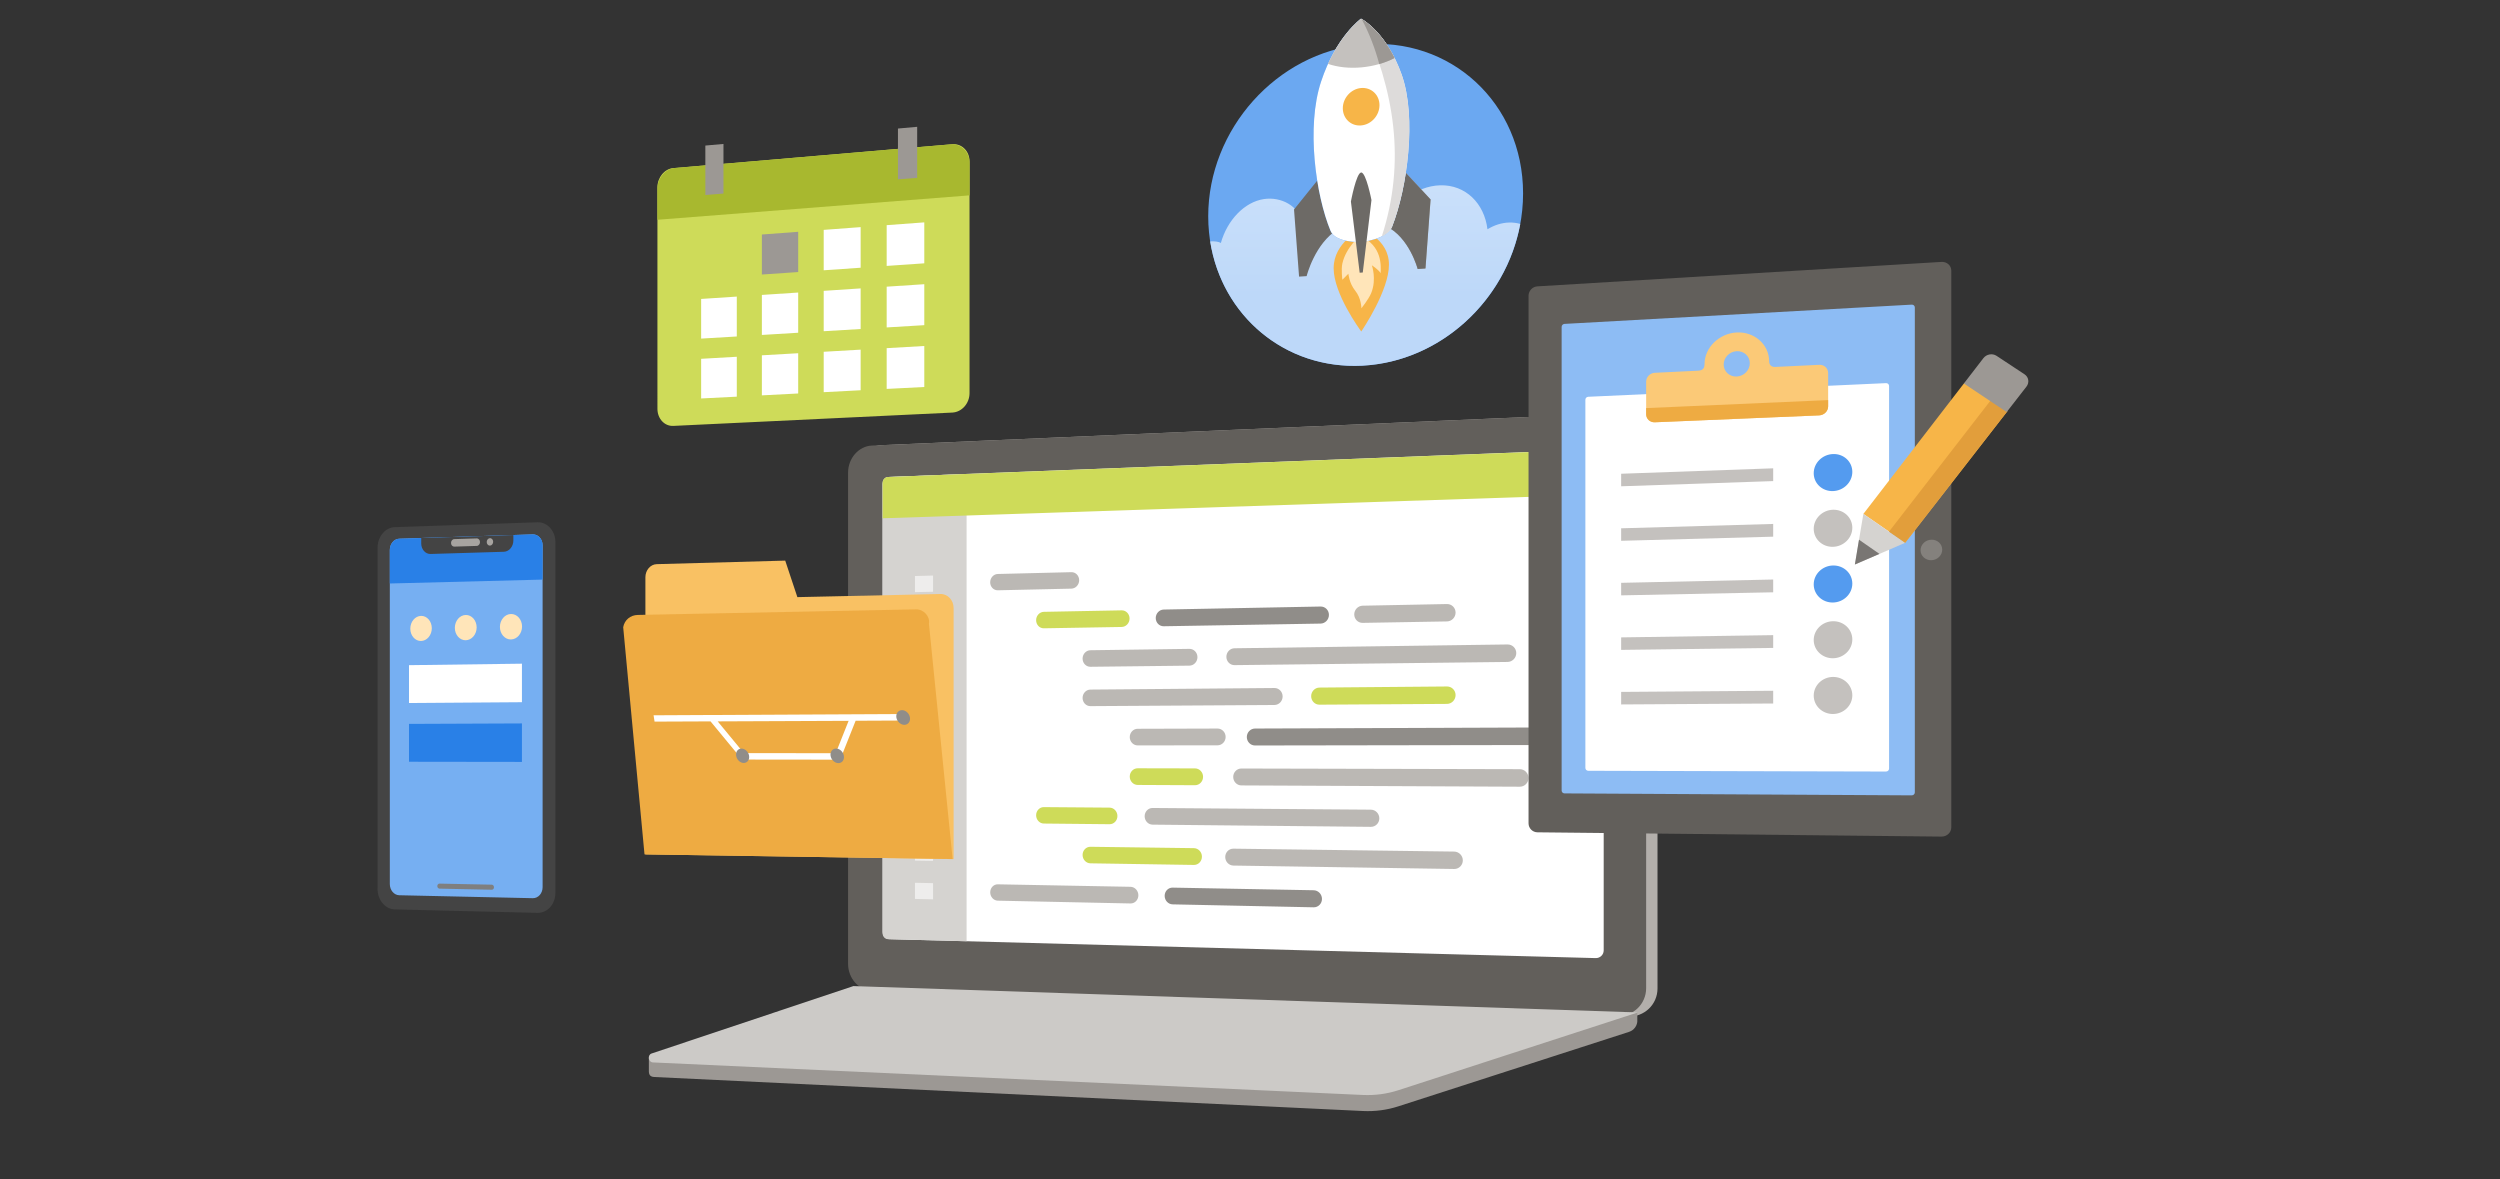 <?xml version="1.0" encoding="utf-8"?>
<!-- Generator: Adobe Illustrator 24.3.0, SVG Export Plug-In . SVG Version: 6.00 Build 0)  -->
<svg version="1.1" id="Layer_1" xmlns="http://www.w3.org/2000/svg" xmlns:xlink="http://www.w3.org/1999/xlink" x="0px" y="0px"
	 viewBox="0 0 636 300" style="enable-background:new 0 0 636 300;" xml:space="preserve">
<rect x="0" y="0" width="636" height="300" fill="#333333" stroke="none"/>
<style type="text/css">
	.st0{fill:#FBC977;}
	.st1{fill:#57AA9A;}
	.st2{fill:#F7B548;}
	.st3{fill:#6BA8F1;}
	.st4{fill:#BDD8F9;}
	.st5{fill:#8065E0;}
	.st6{fill:#FFFFFF;}
	.st7{fill:#1572E0;}
	.st8{fill:#B0D1F7;}
	.st9{fill:#FFD590;}
	.st10{fill:#7FD5CA;}
	.st11{fill:#D8E8FB;}
	.st12{fill:#C2E8E3;}
	.st13{fill:#FFECCD;}
	.st14{fill:#FEDEA7;}
	.st15{fill:#D1C5F4;}
	.st16{fill:#70D6E0;}
	.st17{fill:#25BACA;}
	.st18{fill:#1BA1B5;}
	.st19{fill:#8A6FE8;}
	.st20{fill:url(#SVGID_1_);}
	.st21{fill:#522CD5;}
	.st22{fill:url(#SVGID_2_);}
	.st23{fill:url(#SVGID_3_);}
	.st24{fill:url(#SVGID_4_);}
	.st25{fill:url(#SVGID_5_);}
	.st26{fill:#D8CFF7;}
	.st27{fill:#512BD4;}
	.st28{fill:url(#SVGID_6_);}
	.st29{fill:#A08BE8;}
	.st30{fill:url(#SVGID_7_);}
	.st31{fill:url(#SVGID_8_);}
	.st32{fill:url(#SVGID_9_);}
	.st33{fill:url(#SVGID_10_);}
	.st34{fill:url(#SVGID_11_);}
	.st35{fill:url(#SVGID_12_);}
	.st36{fill:#98C2F5;}
	.st37{fill:#0064DA;}
	.st38{fill:#3E8EED;}
	.st39{fill:#C7E0F4;}
	.st40{fill:#B3AFAB;}
	.st41{fill:#A7A4A0;}
	.st42{fill:#957EE6;}
	.st43{fill:#E5F0FC;}
	.st44{fill:#1DACCC;}
	.st45{fill:#76AFF2;}
	.st46{fill:#FCCF84;}
	.st47{fill:#8DBCF4;}
	.st48{fill:#E1DFDD;}
	.st49{fill:url(#SVGID_13_);}
	.st50{fill:url(#SVGID_14_);}
	.st51{fill:url(#SVGID_15_);}
	.st52{fill:url(#SVGID_16_);}
	.st53{fill:url(#SVGID_17_);}
	.st54{fill:url(#SVGID_18_);}
	.st55{fill:url(#SVGID_19_);}
	.st56{fill:url(#SVGID_20_);}
	.st57{fill:#C8C6C4;}
	.st58{fill:#605D5A;}
	.st59{fill:#797673;}
	.st60{fill:#64BFAF;}
	.st61{fill:#2CC7EA;}
	.st62{fill:url(#SVGID_21_);}
	.st63{fill:url(#SVGID_22_);}
	.st64{fill:url(#SVGID_23_);}
	.st65{fill:url(#SVGID_24_);}
	.st66{fill:url(#SVGID_25_);}
	.st67{fill:url(#SVGID_26_);}
	.st68{fill:#B6E3DE;}
	.st69{fill:#6FCFCE;}
	.st70{fill:#1FB1D1;}
	.st71{fill:url(#SVGID_27_);}
	.st72{fill:#FAC369;}
	.st73{fill:#E29E3B;}
	.st74{fill:#33D5F9;}
	.st75{fill:url(#SVGID_28_);}
	.st76{fill:url(#SVGID_29_);}
	.st77{fill:url(#SVGID_30_);}
	.st78{fill:url(#SVGID_31_);}
	.st79{fill:url(#SVGID_32_);}
	.st80{fill:url(#SVGID_33_);}
	.st81{fill:url(#SVGID_34_);}
	.st82{fill:url(#SVGID_35_);}
	.st83{fill:url(#SVGID_36_);}
	.st84{fill:url(#SVGID_37_);}
	.st85{fill:url(#SVGID_38_);}
	.st86{fill:#D0C5F3;}
	.st87{fill:url(#SVGID_39_);}
	.st88{fill:url(#SVGID_40_);}
	.st89{fill:url(#SVGID_41_);}
	.st90{fill:url(#SVGID_42_);}
	.st91{fill:#EEAB42;}
	.st92{fill:#E8A53F;}
	.st93{fill:#A3C9F6;}
	.st94{fill:url(#SVGID_43_);}
	.st95{fill:url(#SVGID_44_);}
	.st96{fill:url(#SVGID_45_);}
	.st97{fill:url(#SVGID_46_);}
	.st98{fill:url(#SVGID_47_);}
	.st99{fill:url(#SVGID_48_);}
	.st100{fill:url(#SVGID_49_);}
	.st101{fill:url(#SVGID_50_);}
	.st102{fill:#84817D;}
	.st103{fill:url(#SVGID_51_);}
	.st104{fill:url(#SVGID_52_);}
	.st105{fill:url(#SVGID_53_);}
	.st106{fill:url(#SVGID_54_);}
	.st107{fill:url(#SVGID_55_);}
	.st108{fill:url(#SVGID_56_);}
	.st109{fill:url(#SVGID_57_);}
	.st110{fill:url(#SVGID_58_);}
	.st111{fill:#BBACEF;}
	.st112{fill:url(#SVGID_59_);}
	.st113{fill:url(#SVGID_60_);}
	.st114{fill:url(#SVGID_61_);}
	.st115{fill:url(#SVGID_62_);}
	.st116{fill:url(#SVGID_63_);}
	.st117{fill:url(#SVGID_64_);}
	.st118{fill:url(#SVGID_65_);}
	.st119{fill:url(#SVGID_66_);}
	.st120{fill:url(#SVGID_67_);}
	.st121{fill:url(#SVGID_68_);}
	.st122{fill:url(#SVGID_69_);}
	.st123{fill:url(#SVGID_70_);}
	.st124{fill:url(#SVGID_71_);}
	.st125{fill:#CEDB59;}
	.st126{fill:#CCCAC7;}
	.st127{fill:#78881B;}
	.st128{fill:#9C9894;}
	.st129{fill:#EEF3C4;}
	.st130{fill:#B2C133;}
	.st131{fill:#D5E06D;}
	.st132{fill:#A4ECFC;}
	.st133{fill:#0B7891;}
	.st134{fill:#908D89;}
	.st135{fill:#DDDBDA;}
	.st136{fill:url(#SVGID_72_);}
	.st137{fill:url(#SVGID_73_);}
	.st138{fill:#56534F;}
	.st139{fill:#CAE0FA;}
	.st140{fill:#4995EE;}
	.st141{fill:#A7CBF6;}
	.st142{fill:#E86E58;}
	.st143{fill:#FAE969;}
	.st144{fill:#56A84F;}
	.st145{fill:none;stroke:#3085E9;stroke-width:2;stroke-miterlimit:10;}
	.st146{fill:#B2D5F8;}
	.st147{fill:#B2B2B2;}
	.st148{fill:url(#SVGID_74_);}
	.st149{fill:url(#SVGID_75_);}
	.st150{fill:url(#SVGID_76_);}
	.st151{fill:url(#SVGID_77_);}
	.st152{fill:url(#SVGID_78_);}
	.st153{fill:url(#SVGID_79_);}
	.st154{fill:url(#SVGID_80_);}
	.st155{fill:url(#SVGID_81_);}
	.st156{fill:url(#SVGID_82_);}
	.st157{fill:url(#SVGID_83_);}
	.st158{fill:url(#SVGID_84_);}
	.st159{fill:url(#SVGID_85_);}
	.st160{fill:url(#SVGID_86_);}
	.st161{fill:url(#SVGID_87_);}
	.st162{fill:url(#SVGID_88_);}
	.st163{fill:url(#SVGID_89_);}
	.st164{fill:#FFB900;}
	.st165{fill:#D5D3D0;}
	.st166{fill:none;stroke:#FF00FF;stroke-width:1.098;stroke-miterlimit:10;}
	.st167{fill:url(#SVGID_90_);}
	.st168{fill:#EA7F6B;}
	.st169{fill:#22B2C3;}
	.st170{fill:#DF6551;}
	.st171{fill:#F8BB55;}
	.st172{fill:#F8B84F;}
	.st173{fill:#40C9D6;}
	.st174{fill:#CC5444;}
	.st175{fill:#CFEFEB;}
	.st176{fill:#D3E7F8;}
	.st177{fill:#81B5F3;}
	.st178{fill:#4D4D4D;}
	.st179{fill:url(#SVGID_91_);}
	.st180{fill:#2980E7;}
	.st181{fill:#CFF1F5;}
	.st182{fill:#58D0DB;}
	.st183{fill:#28C2D1;}
	.st184{fill:#9FE4EB;}
	.st185{fill:#3097D8;}
	.st186{fill:url(#SVGID_92_);}
	.st187{fill:#939393;}
	.st188{fill:url(#SVGID_93_);}
	.st189{fill:#FEDBA1;}
	.st190{fill:#FAC670;}
	.st191{fill:#625F5B;}
	.st192{fill:#D69521;}
	.st193{fill:#7F7F7F;}
	.st194{fill:#505050;}
	.st195{fill:#D2D2D2;}
	.st196{fill:#848484;}
	.st197{fill:url(#SVGID_94_);}
	.st198{fill:#444444;}
	.st199{fill:#737373;}
	.st200{fill:url(#SVGID_95_);}
	.st201{fill:#549BEF;}
	.st202{fill:#6D6A66;}
	.st203{fill:#38776B;}
	.st204{fill:#9FE0D7;}
	.st205{fill:#45897C;}
	.st206{fill:#CFECE9;}
	.st207{fill:url(#SVGID_96_);}
	.st208{fill:url(#SVGID_97_);}
	.st209{fill:url(#SVGID_98_);}
	.st210{fill:url(#SVGID_99_);}
	.st211{fill:url(#SVGID_100_);}
	.st212{fill:url(#SVGID_101_);}
	.st213{fill:url(#SVGID_102_);}
	.st214{fill:url(#SVGID_103_);}
	.st215{fill:url(#SVGID_104_);}
	.st216{fill:url(#SVGID_105_);}
	.st217{fill:url(#SVGID_106_);}
	.st218{fill:url(#SVGID_107_);}
	.st219{fill:#29C3E5;}
	.st220{fill:#60DEFA;}
	.st221{fill:#0F849E;}
	.st222{fill:#D2F6FE;}
	.st223{fill:#179BB8;}
	.st224{fill:#AFE5DE;}
	.st225{fill:#AE9CEB;}
	.st226{fill:url(#SVGID_108_);}
	.st227{fill:#D6CDF5;}
	.st228{fill:none;stroke:#D6CDF5;stroke-width:2;stroke-miterlimit:10;}
	.st229{fill:#7354DD;}
	.st230{fill:#A8B82F;}
	.st231{fill:#C9BDF2;}
	.st232{fill:#8970E2;}
	.st233{fill:url(#SVGID_109_);}
	.st234{fill:#72ACF1;}
	.st235{fill:#57CACF;}
	.st236{fill:#FAF9F8;}
	.st237{fill:#4A4844;}
	.st238{fill:#797672;}
	.st239{fill:none;stroke:#72ACF1;stroke-width:2;stroke-miterlimit:10;}
	.st240{fill:url(#SVGID_110_);}
	.st241{fill:url(#SVGID_111_);}
	.st242{fill:url(#SVGID_112_);}
	.st243{fill:#C5D43B;}
	.st244{fill:#3085E9;}
	.st245{fill:none;stroke:#FFFFFF;stroke-width:2;stroke-miterlimit:10;}
	.st246{fill:url(#SVGID_113_);}
	.st247{fill:#42403C;}
	.st248{fill:url(#SVGID_114_);stroke:#625F5B;stroke-width:3;stroke-miterlimit:10;}
	.st249{fill:#E6E4E3;}
	.st250{fill:url(#SVGID_115_);}
	.st251{fill:url(#SVGID_116_);}
	.st252{fill:#8EE8FC;}
	.st253{fill:#927BE5;}
	.st254{fill:url(#SVGID_117_);}
	.st255{fill:url(#SVGID_118_);}
	.st256{fill:url(#SVGID_119_);}
	.st257{fill:url(#SVGID_120_);}
	.st258{fill:url(#SVGID_121_);}
	.st259{fill:url(#SVGID_122_);}
	.st260{fill:url(#SVGID_123_);}
	.st261{fill:url(#SVGID_124_);}
	.st262{fill:url(#SVGID_125_);}
	.st263{fill:url(#SVGID_126_);}
	.st264{fill:url(#SVGID_127_);}
	.st265{fill:#22B5D6;}
	.st266{fill-rule:evenodd;clip-rule:evenodd;fill:#848484;}
	.st267{fill-rule:evenodd;clip-rule:evenodd;fill:#29C3E5;}
	.st268{fill-rule:evenodd;clip-rule:evenodd;fill:#0078D7;}
	.st269{fill:#BBB8B4;}
	.st270{fill:none;}
	.st271{fill:#FDC9B5;}
	.st272{fill:#EB8875;}
	.st273{fill:url(#SVGID_128_);}
	.st274{fill:url(#SVGID_129_);}
	.st275{fill:url(#SVGID_130_);}
	.st276{fill:url(#SVGID_131_);}
	.st277{fill:url(#SVGID_132_);}
	.st278{fill:url(#SVGID_133_);}
	.st279{fill:url(#SVGID_134_);}
	.st280{fill:url(#SVGID_135_);}
	.st281{fill:url(#SVGID_136_);}
	.st282{fill:url(#SVGID_137_);}
	.st283{fill:url(#SVGID_138_);}
	.st284{fill:url(#SVGID_139_);}
	.st285{fill:url(#SVGID_140_);}
	.st286{fill:url(#SVGID_141_);}
	.st287{fill:url(#SVGID_142_);}
	.st288{fill:none;stroke:#FFFFFF;stroke-width:2.268;stroke-miterlimit:10;}
	.st289{fill:#FFEED0;}
	.st290{fill:#27BEE0;}
	.st291{fill:#BBF1FD;}
	.st292{fill:#24BADB;}
	.st293{fill:#77E3FB;}
	.st294{fill:#666666;}
	.st295{fill:#AACDF6;}
	.st296{fill:#E6E6E6;}
	.st297{fill:#7E62DF;}
	.st298{fill:url(#SVGID_143_);}
	.st299{fill:url(#SVGID_144_);}
	.st300{fill:#FCD18A;}
	.st301{fill:#D8E377;}
	.st302{fill:#DBE581;}
	.st303{fill:#81921F;}
	.st304{fill:#95A527;}
	.st305{fill-rule:evenodd;clip-rule:evenodd;fill:#A7A4A0;}
	.st306{fill:url(#SVGID_145_);}
	.st307{fill:url(#SVGID_146_);}
	.st308{fill:url(#SVGID_147_);}
	.st309{fill:#FDD490;}
	.st310{fill:#B3B3B3;}
	.st311{fill:#F09250;}
	.st312{fill:url(#SVGID_148_);}
	.st313{fill:url(#SVGID_149_);}
	.st314{fill:url(#SVGID_150_);}
	.st315{fill:url(#SVGID_151_);}
	.st316{fill:url(#SVGID_152_);}
	.st317{fill:#F2A694;}
	.st318{fill:#DC624F;}
	.st319{fill:#FDFDFD;}
	.st320{fill:#D0EDFD;}
	.st321{fill:none;stroke:#8065E0;stroke-width:3.536;stroke-miterlimit:10;}
	.st322{fill:url(#SVGID_153_);}
	.st323{fill:url(#SVGID_154_);}
	.st324{fill:url(#SVGID_155_);}
	.st325{fill:url(#SVGID_156_);}
	.st326{fill:url(#SVGID_157_);}
	.st327{fill:url(#SVGID_158_);}
	.st328{fill:url(#SVGID_159_);}
	.st329{fill:url(#SVGID_160_);}
	.st330{fill:none;stroke:#C8C6C4;stroke-width:0.195;stroke-miterlimit:10;}
	.st331{fill:url(#SVGID_161_);}
	.st332{fill:url(#SVGID_162_);}
	.st333{fill:url(#SVGID_163_);}
	.st334{fill:url(#SVGID_164_);}
	.st335{fill:url(#SVGID_165_);}
	.st336{fill:url(#SVGID_166_);}
	.st337{fill:url(#SVGID_167_);}
	.st338{fill:url(#SVGID_168_);}
	.st339{fill:url(#SVGID_169_);}
	.st340{fill:url(#SVGID_170_);}
	.st341{fill:url(#SVGID_171_);}
	.st342{fill:url(#SVGID_172_);}
	.st343{fill:url(#SVGID_173_);}
	.st344{fill:#0769DC;}
	.st345{fill:#60A2F0;}
	.st346{fill:#B5D5EA;}
	.st347{fill:#FFE5B9;}
	.st348{fill:#88DDE5;}
	.st349{fill:#1189A5;}
	.st350{fill:#222222;}
	.st351{fill:#00D8FF;}
	.st352{fill:url(#SVGID_174_);}
	.st353{fill:#F2F7FE;}
	.st354{fill:#DD0031;}
	.st355{fill:#C3002F;}
	.st356{fill:#EBA841;}
	.st357{fill:#ED9583;}
	.st358{fill:url(#SVGID_175_);}
	.st359{fill:#106EBE;}
	.st360{fill:url(#SVGID_176_);}
	.st361{fill:url(#SVGID_177_);}
	.st362{fill:#2B579A;}
	.st363{fill:url(#SVGID_178_);}
	.st364{fill:url(#SVGID_179_);}
	.st365{fill:url(#SVGID_180_);}
	.st366{fill:url(#SVGID_181_);}
	.st367{fill:url(#SVGID_182_);}
	.st368{fill:url(#SVGID_183_);}
	.st369{fill:url(#SVGID_184_);}
	.st370{fill:url(#SVGID_185_);}
	.st371{fill:url(#SVGID_186_);}
	.st372{fill:url(#SVGID_187_);}
	.st373{fill:url(#SVGID_188_);}
	.st374{fill:url(#SVGID_189_);}
	.st375{fill:url(#SVGID_190_);}
	.st376{fill:url(#SVGID_191_);}
	.st377{fill:#52A898;}
	.st378{fill:#BADBF9;}
	.st379{fill:#E1EFF9;}
	.st380{fill:#6FD0C3;}
	.st381{fill:#EFFAF8;}
	.st382{fill:url(#SVGID_192_);}
	.st383{fill:url(#SVGID_193_);}
	.st384{fill:url(#SVGID_194_);}
	.st385{fill:url(#SVGID_195_);}
	.st386{fill:url(#SVGID_196_);}
	.st387{fill:url(#SVGID_197_);}
	.st388{fill:url(#SVGID_198_);}
	.st389{fill:url(#SVGID_199_);}
	.st390{fill:url(#SVGID_200_);}
	.st391{fill:url(#SVGID_201_);}
	.st392{fill:url(#SVGID_202_);}
	.st393{fill:url(#SVGID_203_);}
	.st394{fill:url(#SVGID_204_);}
	.st395{fill:#C4C1BE;}
	.st396{fill:#9B86E7;}
	.st397{fill:#DF9B39;}
	.st398{fill:none;stroke:#FFFFFF;stroke-width:4;stroke-miterlimit:10;}
	.st399{fill:none;stroke:#FFFFFF;stroke-width:4;stroke-miterlimit:10;stroke-dasharray:4.222,6.333;}
	.st400{fill:none;stroke:#FFFFFF;stroke-width:4;stroke-miterlimit:10;stroke-dasharray:4.17,6.255;}
	.st401{fill:none;stroke:#FFFFFF;stroke-width:4;stroke-miterlimit:10;stroke-dasharray:4.227,6.34;}
	.st402{fill:none;stroke:#FFFFFF;stroke-width:4;stroke-miterlimit:10;stroke-dasharray:4.459,6.689;}
	.st403{fill:#4ADAFA;}
	.st404{fill:#EA7B66;}
	.st405{fill:#D8604D;}
	.st406{fill:#F6B29F;}
	.st407{fill:url(#SVGID_205_);}
	.st408{fill:#FFFFFF;stroke:#C5D43B;stroke-width:2;stroke-miterlimit:10;}
	.st409{fill-rule:evenodd;clip-rule:evenodd;fill:#BDD8F9;}
	.st410{fill-rule:evenodd;clip-rule:evenodd;fill:#76AFF2;}
	.st411{fill:url(#SVGID_206_);}
	.st412{fill:url(#SVGID_207_);}
	.st413{fill:url(#SVGID_208_);}
	.st414{fill:url(#SVGID_209_);}
	.st415{fill:url(#SVGID_210_);}
	.st416{fill:url(#SVGID_211_);}
	.st417{fill:url(#SVGID_212_);}
	.st418{fill:url(#SVGID_213_);}
	.st419{fill:url(#SVGID_214_);}
	.st420{fill:url(#SVGID_215_);}
	.st421{fill:url(#SVGID_216_);}
	.st422{fill:url(#SVGID_217_);}
	.st423{fill:url(#SVGID_218_);}
	.st424{fill:url(#SVGID_219_);}
	.st425{fill:url(#SVGID_220_);}
	.st426{fill:url(#SVGID_221_);}
	.st427{fill:#EC917E;}
	.st428{fill:#B53C33;}
	.st429{fill:url(#SVGID_222_);}
	.st430{fill:#F1A18E;}
	.st431{fill:url(#SVGID_223_);}
	.st432{fill:url(#SVGID_224_);}
	.st433{fill:url(#SVGID_225_);}
	.st434{fill:url(#SVGID_226_);}
	.st435{fill:url(#SVGID_227_);}
	.st436{fill:url(#SVGID_228_);}
	.st437{fill:url(#SVGID_229_);}
	.st438{fill:url(#SVGID_230_);}
	.st439{fill:url(#SVGID_231_);}
	.st440{fill:url(#SVGID_232_);}
	.st441{fill:url(#SVGID_233_);}
	.st442{fill:url(#SVGID_234_);}
	.st443{fill:url(#SVGID_235_);}
	.st444{fill:url(#SVGID_236_);}
	.st445{fill:url(#SVGID_237_);}
	.st446{fill:url(#SVGID_238_);}
	.st447{fill:url(#SVGID_239_);}
	.st448{fill:url(#SVGID_240_);}
	.st449{fill:url(#SVGID_241_);}
	.st450{fill:url(#SVGID_242_);}
	.st451{fill:url(#SVGID_243_);}
	.st452{fill:url(#SVGID_244_);}
	.st453{fill:url(#SVGID_245_);}
	.st454{fill:url(#SVGID_246_);}
	.st455{fill:url(#SVGID_247_);}
	.st456{fill:url(#SVGID_248_);}
	.st457{fill:url(#SVGID_249_);}
	.st458{fill:url(#SVGID_250_);}
	.st459{fill:url(#SVGID_251_);}
	.st460{fill:url(#SVGID_252_);}
	.st461{fill:#1BA6C5;}
	.st462{fill:url(#SVGID_253_);}
	.st463{fill-rule:evenodd;clip-rule:evenodd;fill:#BBF1FD;}
	.st464{fill:url(#SVGID_254_);}
	.st465{fill-rule:evenodd;clip-rule:evenodd;fill:#FFFFFF;}
	.st466{fill-rule:evenodd;clip-rule:evenodd;fill:#B2B2B2;}
	.st467{fill-rule:evenodd;clip-rule:evenodd;fill:#1DACCC;}
	.st468{fill:url(#SVGID_255_);}
	.st469{fill:url(#SVGID_256_);}
	.st470{fill:url(#SVGID_257_);}
	.st471{fill:url(#SVGID_258_);}
	.st472{fill:url(#SVGID_259_);}
	.st473{fill:url(#SVGID_260_);}
	.st474{fill:url(#SVGID_261_);}
	.st475{fill:url(#SVGID_262_);}
	.st476{fill:url(#SVGID_263_);}
	.st477{fill:url(#SVGID_264_);}
	.st478{fill:url(#SVGID_265_);}
	.st479{fill:url(#SVGID_266_);}
	.st480{fill:url(#SVGID_267_);}
	.st481{fill:url(#SVGID_268_);}
	.st482{fill:url(#SVGID_269_);}
	.st483{fill:#D55D4B;}
	.st484{fill:#FDD696;}
	.st485{fill:url(#SVGID_270_);}
	.st486{fill:url(#SVGID_271_);}
	.st487{fill:url(#SVGID_272_);}
	.st488{fill:url(#SVGID_273_);}
	.st489{fill:#5F5F5F;}
	.st490{fill:#F2F6D0;}
	.st491{fill:#227BE5;}
	.st492{fill:#E8FAFE;}
	.st493{fill:url(#SVGID_274_);}
	.st494{fill:url(#SVGID_275_);}
	.st495{fill:url(#SVGID_276_);}
	.st496{fill:url(#SVGID_277_);}
	.st497{fill:url(#SVGID_278_);}
	.st498{fill:url(#SVGID_279_);}
	.st499{fill:url(#SVGID_280_);}
	.st500{fill:url(#SVGID_281_);}
	.st501{fill:url(#SVGID_282_);}
	.st502{fill:url(#SVGID_283_);}
	.st503{fill:url(#SVGID_284_);}
	.st504{fill:url(#SVGID_285_);}
	.st505{fill:url(#SVGID_286_);}
	.st506{fill:url(#SVGID_287_);}
	.st507{fill:url(#SVGID_288_);}
	.st508{fill:url(#SVGID_289_);}
	.st509{fill:#0D7E98;}
	.st510{fill:#E56B56;}
	.st511{fill:#F9BE5C;}
	.st512{fill:#CB8930;}
	.st513{fill:none;stroke:#FFFFFF;stroke-width:2.861;stroke-miterlimit:10;}
	.st514{fill:none;stroke:#B3AFAB;stroke-width:1.43;stroke-linecap:round;stroke-linejoin:round;stroke-miterlimit:10;}
	.st515{fill-rule:evenodd;clip-rule:evenodd;fill:#F7B548;}
	.st516{fill:url(#SVGID_290_);}
	.st517{fill:url(#SVGID_291_);}
	.st518{fill:url(#SVGID_292_);}
	.st519{fill:url(#SVGID_293_);}
	.st520{fill:url(#SVGID_294_);}
	.st521{fill:url(#SVGID_295_);}
	.st522{fill:url(#SVGID_296_);}
	.st523{fill:url(#SVGID_297_);}
	.st524{fill:url(#SVGID_298_);}
	.st525{fill:url(#SVGID_299_);}
	.st526{fill:url(#SVGID_300_);}
	.st527{fill:url(#SVGID_301_);}
	.st528{fill:url(#SVGID_302_);}
	.st529{fill:url(#SVGID_303_);}
	.st530{fill:url(#SVGID_304_);}
	.st531{fill:url(#SVGID_305_);}
	.st532{fill:url(#SVGID_306_);}
	.st533{fill:url(#SVGID_307_);}
	.st534{fill:url(#SVGID_308_);}
	.st535{fill:url(#SVGID_309_);}
	.st536{fill:url(#SVGID_310_);}
	.st537{fill:url(#SVGID_311_);}
	.st538{fill:url(#SVGID_312_);}
	.st539{fill:url(#SVGID_313_);}
	.st540{fill:url(#SVGID_314_);}
	.st541{fill:url(#SVGID_315_);}
	.st542{fill:#138FAB;}
	.st543{fill:#B1E9EE;}
	.st544{fill:none;stroke:#FF00FF;stroke-width:37.753;stroke-miterlimit:10;}
	.st545{clip-path:url(#SVGID_317_);fill:#8065E0;}
	.st546{clip-path:url(#SVGID_317_);fill:#7F64E0;}
	.st547{clip-path:url(#SVGID_317_);fill:#7F63E0;}
	.st548{clip-path:url(#SVGID_317_);fill:#7E63DF;}
	.st549{clip-path:url(#SVGID_317_);fill:#7D62DF;}
	.st550{clip-path:url(#SVGID_317_);fill:#7D61DF;}
	.st551{clip-path:url(#SVGID_317_);fill:#7C60DF;}
	.st552{clip-path:url(#SVGID_317_);fill:#7B5FDF;}
	.st553{clip-path:url(#SVGID_317_);fill:#7B5EDF;}
	.st554{clip-path:url(#SVGID_317_);fill:#7A5DDE;}
	.st555{clip-path:url(#SVGID_317_);fill:#795CDE;}
	.st556{clip-path:url(#SVGID_317_);fill:#785BDE;}
	.st557{clip-path:url(#SVGID_317_);fill:#775ADE;}
	.st558{clip-path:url(#SVGID_317_);fill:#7659DD;}
	.st559{clip-path:url(#SVGID_317_);fill:#7658DD;}
	.st560{clip-path:url(#SVGID_317_);fill:#7557DD;}
	.st561{clip-path:url(#SVGID_317_);fill:#7456DD;}
	.st562{clip-path:url(#SVGID_317_);fill:#7355DC;}
	.st563{clip-path:url(#SVGID_317_);fill:#7254DC;}
	.st564{clip-path:url(#SVGID_317_);fill:#7153DC;}
	.st565{clip-path:url(#SVGID_317_);fill:#7051DC;}
	.st566{clip-path:url(#SVGID_317_);fill:#6F50DB;}
	.st567{clip-path:url(#SVGID_317_);fill:#6E4FDB;}
	.st568{clip-path:url(#SVGID_317_);fill:#6D4EDB;}
	.st569{clip-path:url(#SVGID_317_);fill:#6C4DDB;}
	.st570{clip-path:url(#SVGID_317_);fill:#6B4BDA;}
	.st571{clip-path:url(#SVGID_317_);fill:#6A4ADA;}
	.st572{clip-path:url(#SVGID_317_);fill:#6949DA;}
	.st573{clip-path:url(#SVGID_317_);fill:#6848DA;}
	.st574{clip-path:url(#SVGID_317_);fill:#6746D9;}
	.st575{clip-path:url(#SVGID_317_);fill:#6645D9;}
	.st576{clip-path:url(#SVGID_317_);fill:#6544D9;}
	.st577{clip-path:url(#SVGID_317_);fill:#6443D9;}
	.st578{clip-path:url(#SVGID_317_);fill:#6442D8;}
	.st579{clip-path:url(#SVGID_317_);fill:#6341D8;}
	.st580{clip-path:url(#SVGID_317_);fill:#6240D8;}
	.st581{clip-path:url(#SVGID_317_);fill:#613FD8;}
	.st582{clip-path:url(#SVGID_317_);fill:#603ED8;}
	.st583{clip-path:url(#SVGID_317_);fill:#603DD7;}
	.st584{clip-path:url(#SVGID_317_);fill:#5F3CD7;}
	.st585{clip-path:url(#SVGID_317_);fill:#5E3BD7;}
	.st586{clip-path:url(#SVGID_317_);fill:#5D3AD7;}
	.st587{clip-path:url(#SVGID_317_);fill:#5C39D7;}
	.st588{clip-path:url(#SVGID_317_);fill:#5B38D6;}
	.st589{clip-path:url(#SVGID_317_);fill:#5A37D6;}
	.st590{clip-path:url(#SVGID_317_);fill:#5A36D6;}
	.st591{clip-path:url(#SVGID_317_);fill:#5935D6;}
	.st592{clip-path:url(#SVGID_317_);fill:#5834D6;}
	.st593{clip-path:url(#SVGID_317_);fill:#5732D5;}
	.st594{clip-path:url(#SVGID_317_);fill:#5631D5;}
	.st595{clip-path:url(#SVGID_317_);fill:#5530D5;}
	.st596{clip-path:url(#SVGID_317_);fill:#542FD5;}
	.st597{clip-path:url(#SVGID_317_);fill:#542ED5;}
	.st598{clip-path:url(#SVGID_317_);fill:#532DD4;}
	.st599{clip-path:url(#SVGID_317_);fill:#522CD4;}
	.st600{clip-path:url(#SVGID_317_);fill:#512BD4;}
	.st601{fill:#63D3DE;}
	.st602{fill:url(#SVGID_318_);}
	.st603{fill:url(#SVGID_319_);}
	.st604{fill:url(#SVGID_320_);}
	.st605{fill:none;stroke:#FF00FF;stroke-width:39.664;stroke-miterlimit:10;}
	.st606{fill:url(#SVGID_321_);}
	.st607{fill:url(#SVGID_322_);}
	.st608{fill:url(#SVGID_323_);}
	.st609{fill:url(#SVGID_324_);}
	.st610{fill:url(#SVGID_325_);}
	.st611{fill:url(#SVGID_326_);}
	.st612{fill:url(#SVGID_327_);}
	.st613{fill:url(#SVGID_328_);}
	.st614{fill:url(#SVGID_329_);}
	.st615{fill:url(#SVGID_330_);}
	.st616{fill:url(#SVGID_331_);}
	.st617{fill:#9EAE2B;}
	.st618{fill:url(#SVGID_332_);}
	.st619{fill:url(#SVGID_333_);}
	.st620{fill:url(#SVGID_334_);}
	.st621{fill:url(#SVGID_335_);}
	.st622{fill:url(#SVGID_336_);}
	.st623{fill:url(#SVGID_337_);}
	.st624{fill:url(#SVGID_338_);}
	.st625{fill:url(#SVGID_339_);}
	.st626{fill:url(#SVGID_340_);}
	.st627{fill:url(#SVGID_341_);}
	.st628{fill:url(#SVGID_342_);}
	.st629{fill:url(#SVGID_343_);}
	.st630{fill:url(#SVGID_344_);}
	.st631{fill:url(#SVGID_345_);}
	.st632{fill:url(#SVGID_346_);}
	.st633{fill:url(#SVGID_347_);}
	.st634{fill:#D8F3FE;}
	.st635{fill:#085A7E;}
	.st636{fill:#E1EA95;}
	.st637{fill:#FEE0AD;}
	.st638{fill:#8E7A6F;}
	.st639{fill:#191717;}
	.st640{fill:#F0DB4F;}
	.st641{fill:#323330;}
	.st642{fill:url(#SVGID_348_);}
	.st643{fill:url(#SVGID_349_);}
	.st644{fill:url(#SVGID_350_);}
	.st645{fill:url(#SVGID_351_);}
	.st646{fill:url(#SVGID_352_);}
	.st647{fill:url(#SVGID_353_);}
	.st648{fill:url(#SVGID_354_);}
	.st649{fill:url(#SVGID_355_);}
	.st650{fill:url(#SVGID_356_);}
	.st651{fill:url(#SVGID_357_);}
	.st652{fill:url(#SVGID_358_);}
	.st653{fill:url(#SVGID_359_);}
	.st654{fill:#8577E5;}
	.st655{fill:url(#SVGID_360_);}
	.st656{fill:#263619;}
	.st657{fill:#6E7F17;}
	.st658{fill:#EEEDEC;}
	.st659{fill:#DEE88B;}
	.st660{fill:url(#SVGID_361_);}
	.st661{fill:none;stroke:#FFFFFF;stroke-width:3.008;stroke-linecap:round;stroke-linejoin:round;stroke-miterlimit:10;}
	.st662{fill:none;stroke:#FFFFFF;stroke-width:3.567;stroke-linecap:round;stroke-linejoin:round;stroke-miterlimit:10;}
	.st663{fill:#F7F6F6;}
	.st664{fill:#CBD94F;}
	.st665{fill:#CF5746;}
	.st666{fill:#ED8422;}
	.st667{fill-rule:evenodd;clip-rule:evenodd;fill:#A3C9F6;}
	.st668{fill:url(#SVGID_362_);}
	.st669{fill-rule:evenodd;clip-rule:evenodd;fill:#549BEF;}
	.st670{fill:#FDD99C;}
	.st671{fill:#C4832D;}
	.st672{fill:#FFF2DC;}
	.st673{fill:#1595B2;}
	.st674{fill:url(#SVGID_363_);}
	.st675{fill:url(#SVGID_364_);}
	.st676{fill:url(#SVGID_365_);}
	.st677{fill:url(#SVGID_366_);}
	.st678{fill:url(#SVGID_367_);}
	.st679{fill:url(#SVGID_368_);}
	.st680{fill:url(#SVGID_369_);}
	.st681{fill:url(#SVGID_370_);}
	.st682{fill:url(#SVGID_371_);}
	.st683{fill:url(#SVGID_372_);}
	.st684{fill:url(#SVGID_373_);}
	.st685{fill:url(#SVGID_374_);}
	.st686{fill:url(#SVGID_375_);}
	.st687{fill:#EDF7F6;}
	.st688{fill:url(#SVGID_376_);}
	.st689{fill:url(#SVGID_377_);}
	.st690{fill:#E97762;}
	.st691{fill:url(#SVGID_378_);}
	.st692{fill:url(#SVGID_379_);}
	.st693{fill:url(#SVGID_380_);}
	.st694{fill:url(#SVGID_381_);}
	.st695{fill:url(#SVGID_382_);}
	.st696{fill:url(#SVGID_383_);}
	.st697{fill:url(#SVGID_384_);}
	.st698{fill:url(#SVGID_385_);}
	.st699{fill:url(#SVGID_386_);}
	.st700{fill:url(#SVGID_387_);}
	.st701{fill:url(#SVGID_388_);}
	.st702{fill:#A2AD6D;}
	.st703{fill:#E3646A;}
	.st704{fill:#889643;}
	.st705{fill:#EE8F94;}
	.st706{fill:url(#SVGID_389_);}
	.st707{fill:url(#SVGID_390_);}
	.st708{fill:#1C77E2;}
	.st709{fill:#D18F33;}
	.st710{fill:none;stroke:#C740B6;stroke-width:2.065;stroke-miterlimit:10;}
	.st711{fill:#E26854;}
	.st712{fill:#F9BDAA;}
	.st713{fill:url(#SVGID_391_);}
	.st714{fill:url(#SVGID_392_);}
	.st715{fill:#519F90;}
	.st716{fill:#4E9A8B;}
	.st717{fill:none;stroke:#C2E8E3;stroke-width:1.576;stroke-miterlimit:10;}
	.st718{fill:url(#SVGID_393_);}
	.st719{fill:url(#SVGID_394_);}
	.st720{fill:url(#SVGID_395_);}
	.st721{fill:url(#SVGID_396_);}
	.st722{fill:url(#SVGID_397_);}
	.st723{fill:none;stroke:#FF00FF;stroke-width:29.908;stroke-miterlimit:10;}
	.st724{fill:url(#SVGID_398_);}
	.st725{fill:url(#SVGID_399_);}
	.st726{fill:url(#SVGID_400_);}
	.st727{fill:url(#SVGID_401_);}
	.st728{fill:url(#SVGID_402_);}
	.st729{fill:url(#SVGID_403_);}
	.st730{fill:url(#SVGID_404_);}
	.st731{fill:url(#SVGID_405_);}
	.st732{fill:url(#SVGID_406_);}
	.st733{fill:#2B88D8;}
	.st734{fill:url(#SVGID_407_);}
	.st735{fill:url(#SVGID_408_);}
	.st736{fill:url(#SVGID_409_);}
	.st737{fill:url(#SVGID_410_);}
	.st738{fill:url(#SVGID_411_);}
	.st739{fill:url(#SVGID_412_);}
	.st740{fill:url(#SVGID_413_);}
	.st741{fill:url(#SVGID_414_);}
	.st742{fill:url(#SVGID_415_);}
	.st743{fill:url(#SVGID_416_);}
	.st744{fill:url(#SVGID_417_);}
	.st745{fill:url(#SVGID_418_);}
	.st746{fill:url(#SVGID_419_);}
	.st747{fill:url(#SVGID_420_);}
	.st748{fill:url(#SVGID_421_);}
	.st749{fill:url(#SVGID_422_);}
	.st750{fill:url(#SVGID_423_);}
	.st751{fill:#F0AE00;}
	.st752{fill:#3F3C38;}
	.st753{fill:#BBCB37;}
	.st754{fill:url(#SVGID_424_);}
	.st755{fill:url(#SVGID_425_);}
	.st756{fill:url(#SVGID_426_);}
	.st757{fill:url(#SVGID_427_);}
	.st758{fill:url(#SVGID_428_);}
	.st759{fill:url(#SVGID_429_);}
	.st760{fill:url(#SVGID_430_);}
	.st761{fill:url(#SVGID_431_);}
	.st762{fill:url(#SVGID_432_);}
	.st763{fill:url(#SVGID_433_);}
	.st764{fill:url(#SVGID_434_);}
	.st765{fill:url(#SVGID_435_);}
	.st766{fill:url(#SVGID_436_);}
	.st767{fill:url(#SVGID_437_);}
	.st768{fill:url(#SVGID_438_);}
	.st769{fill:url(#SVGID_439_);}
	.st770{fill:#F4AC99;}
	.st771{fill:url(#SVGID_440_);}
	.st772{fill:url(#SVGID_441_);}
	.st773{fill:url(#SVGID_442_);}
	.st774{fill:url(#SVGID_443_);}
	.st775{fill:url(#SVGID_444_);}
	.st776{fill:url(#SVGID_445_);}
	.st777{clip-path:url(#SVGID_447_);fill:#8065E0;}
	.st778{clip-path:url(#SVGID_447_);fill:#7F64E0;}
	.st779{clip-path:url(#SVGID_447_);fill:#7F63E0;}
	.st780{clip-path:url(#SVGID_447_);fill:#7E63DF;}
	.st781{clip-path:url(#SVGID_447_);fill:#7D62DF;}
	.st782{clip-path:url(#SVGID_447_);fill:#7D61DF;}
	.st783{clip-path:url(#SVGID_447_);fill:#7C60DF;}
	.st784{clip-path:url(#SVGID_447_);fill:#7B5FDF;}
	.st785{clip-path:url(#SVGID_447_);fill:#7B5EDF;}
	.st786{clip-path:url(#SVGID_447_);fill:#7A5DDE;}
	.st787{clip-path:url(#SVGID_447_);fill:#795CDE;}
	.st788{clip-path:url(#SVGID_447_);fill:#785BDE;}
	.st789{clip-path:url(#SVGID_447_);fill:#775ADE;}
	.st790{clip-path:url(#SVGID_447_);fill:#7659DD;}
	.st791{clip-path:url(#SVGID_447_);fill:#7658DD;}
	.st792{clip-path:url(#SVGID_447_);fill:#7557DD;}
	.st793{clip-path:url(#SVGID_447_);fill:#7456DD;}
	.st794{clip-path:url(#SVGID_447_);fill:#7355DC;}
	.st795{clip-path:url(#SVGID_447_);fill:#7254DC;}
	.st796{clip-path:url(#SVGID_447_);fill:#7153DC;}
	.st797{clip-path:url(#SVGID_447_);fill:#7051DC;}
	.st798{clip-path:url(#SVGID_447_);fill:#6F50DB;}
	.st799{clip-path:url(#SVGID_447_);fill:#6E4FDB;}
	.st800{clip-path:url(#SVGID_447_);fill:#6D4EDB;}
	.st801{clip-path:url(#SVGID_447_);fill:#6C4DDB;}
	.st802{clip-path:url(#SVGID_447_);fill:#6B4BDA;}
	.st803{clip-path:url(#SVGID_447_);fill:#6A4ADA;}
	.st804{clip-path:url(#SVGID_447_);fill:#6949DA;}
	.st805{clip-path:url(#SVGID_447_);fill:#6848DA;}
	.st806{clip-path:url(#SVGID_447_);fill:#6746D9;}
	.st807{clip-path:url(#SVGID_447_);fill:#6645D9;}
	.st808{clip-path:url(#SVGID_447_);fill:#6544D9;}
	.st809{clip-path:url(#SVGID_447_);fill:#6443D9;}
	.st810{clip-path:url(#SVGID_447_);fill:#6442D8;}
	.st811{clip-path:url(#SVGID_447_);fill:#6341D8;}
	.st812{clip-path:url(#SVGID_447_);fill:#6240D8;}
	.st813{clip-path:url(#SVGID_447_);fill:#613FD8;}
	.st814{clip-path:url(#SVGID_447_);fill:#603ED8;}
	.st815{clip-path:url(#SVGID_447_);fill:#603DD7;}
	.st816{clip-path:url(#SVGID_447_);fill:#5F3CD7;}
	.st817{clip-path:url(#SVGID_447_);fill:#5E3BD7;}
	.st818{clip-path:url(#SVGID_447_);fill:#5D3AD7;}
	.st819{clip-path:url(#SVGID_447_);fill:#5C39D7;}
	.st820{clip-path:url(#SVGID_447_);fill:#5B38D6;}
	.st821{clip-path:url(#SVGID_447_);fill:#5A37D6;}
	.st822{clip-path:url(#SVGID_447_);fill:#5A36D6;}
	.st823{clip-path:url(#SVGID_447_);fill:#5935D6;}
	.st824{clip-path:url(#SVGID_447_);fill:#5834D6;}
	.st825{clip-path:url(#SVGID_447_);fill:#5732D5;}
	.st826{clip-path:url(#SVGID_447_);fill:#5631D5;}
	.st827{clip-path:url(#SVGID_447_);fill:#5530D5;}
	.st828{clip-path:url(#SVGID_447_);fill:#542FD5;}
	.st829{clip-path:url(#SVGID_447_);fill:#542ED5;}
	.st830{clip-path:url(#SVGID_447_);fill:#532DD4;}
	.st831{clip-path:url(#SVGID_447_);fill:#522CD4;}
	.st832{clip-path:url(#SVGID_447_);fill:#512BD4;}
	.st833{fill:url(#SVGID_448_);}
	.st834{clip-path:url(#SVGID_450_);fill:#8065E0;}
	.st835{clip-path:url(#SVGID_450_);fill:#7F64E0;}
	.st836{clip-path:url(#SVGID_450_);fill:#7F63E0;}
	.st837{clip-path:url(#SVGID_450_);fill:#7E63DF;}
	.st838{clip-path:url(#SVGID_450_);fill:#7D62DF;}
	.st839{clip-path:url(#SVGID_450_);fill:#7D61DF;}
	.st840{clip-path:url(#SVGID_450_);fill:#7C60DF;}
	.st841{clip-path:url(#SVGID_450_);fill:#7B5FDF;}
	.st842{clip-path:url(#SVGID_450_);fill:#7B5EDF;}
	.st843{clip-path:url(#SVGID_450_);fill:#7A5DDE;}
	.st844{clip-path:url(#SVGID_450_);fill:#795CDE;}
	.st845{clip-path:url(#SVGID_450_);fill:#785BDE;}
	.st846{clip-path:url(#SVGID_450_);fill:#775ADE;}
	.st847{clip-path:url(#SVGID_450_);fill:#7659DD;}
	.st848{clip-path:url(#SVGID_450_);fill:#7658DD;}
	.st849{clip-path:url(#SVGID_450_);fill:#7557DD;}
	.st850{clip-path:url(#SVGID_450_);fill:#7456DD;}
	.st851{clip-path:url(#SVGID_450_);fill:#7355DC;}
	.st852{clip-path:url(#SVGID_450_);fill:#7254DC;}
	.st853{clip-path:url(#SVGID_450_);fill:#7153DC;}
	.st854{clip-path:url(#SVGID_450_);fill:#7051DC;}
	.st855{clip-path:url(#SVGID_450_);fill:#6F50DB;}
	.st856{clip-path:url(#SVGID_450_);fill:#6E4FDB;}
	.st857{clip-path:url(#SVGID_450_);fill:#6D4EDB;}
	.st858{clip-path:url(#SVGID_450_);fill:#6C4DDB;}
	.st859{clip-path:url(#SVGID_450_);fill:#6B4BDA;}
	.st860{clip-path:url(#SVGID_450_);fill:#6A4ADA;}
	.st861{clip-path:url(#SVGID_450_);fill:#6949DA;}
	.st862{clip-path:url(#SVGID_450_);fill:#6848DA;}
	.st863{clip-path:url(#SVGID_450_);fill:#6746D9;}
	.st864{clip-path:url(#SVGID_450_);fill:#6645D9;}
	.st865{clip-path:url(#SVGID_450_);fill:#6544D9;}
	.st866{clip-path:url(#SVGID_450_);fill:#6443D9;}
	.st867{clip-path:url(#SVGID_450_);fill:#6442D8;}
	.st868{clip-path:url(#SVGID_450_);fill:#6341D8;}
	.st869{clip-path:url(#SVGID_450_);fill:#6240D8;}
	.st870{clip-path:url(#SVGID_450_);fill:#613FD8;}
	.st871{clip-path:url(#SVGID_450_);fill:#603ED8;}
	.st872{clip-path:url(#SVGID_450_);fill:#603DD7;}
	.st873{clip-path:url(#SVGID_450_);fill:#5F3CD7;}
	.st874{clip-path:url(#SVGID_450_);fill:#5E3BD7;}
	.st875{clip-path:url(#SVGID_450_);fill:#5D3AD7;}
	.st876{clip-path:url(#SVGID_450_);fill:#5C39D7;}
	.st877{clip-path:url(#SVGID_450_);fill:#5B38D6;}
	.st878{clip-path:url(#SVGID_450_);fill:#5A37D6;}
	.st879{clip-path:url(#SVGID_450_);fill:#5A36D6;}
	.st880{clip-path:url(#SVGID_450_);fill:#5935D6;}
	.st881{clip-path:url(#SVGID_450_);fill:#5834D6;}
	.st882{clip-path:url(#SVGID_450_);fill:#5732D5;}
	.st883{clip-path:url(#SVGID_450_);fill:#5631D5;}
	.st884{clip-path:url(#SVGID_450_);fill:#5530D5;}
	.st885{clip-path:url(#SVGID_450_);fill:#542FD5;}
	.st886{clip-path:url(#SVGID_450_);fill:#542ED5;}
	.st887{clip-path:url(#SVGID_450_);fill:#532DD4;}
	.st888{clip-path:url(#SVGID_450_);fill:#522CD4;}
	.st889{clip-path:url(#SVGID_450_);fill:#512BD4;}
	.st890{fill:url(#SVGID_451_);}
	.st891{fill:url(#SVGID_452_);}
	.st892{fill:url(#SVGID_453_);}
	.st893{fill:url(#SVGID_454_);}
	.st894{fill:url(#SVGID_455_);}
	.st895{fill:url(#SVGID_456_);}
	.st896{fill:url(#SVGID_457_);}
	.st897{fill:url(#SVGID_458_);}
	.st898{fill:url(#SVGID_459_);}
	.st899{fill:url(#SVGID_460_);}
	.st900{fill:url(#SVGID_461_);}
	.st901{fill:url(#SVGID_462_);}
	.st902{fill:url(#SVGID_463_);}
	.st903{fill:url(#SVGID_464_);}
	.st904{fill:url(#SVGID_465_);}
	.st905{fill:url(#SVGID_466_);}
	.st906{fill:url(#SVGID_467_);}
	.st907{fill:url(#SVGID_468_);}
	.st908{fill:url(#SVGID_469_);}
	.st909{fill:#EB8470;}
	.st910{fill:url(#SVGID_470_);}
	.st911{fill:url(#SVGID_471_);}
	.st912{fill:url(#SVGID_472_);}
	.st913{fill:url(#SVGID_473_);}
	.st914{fill:url(#SVGID_474_);}
	.st915{fill:url(#SVGID_475_);}
	.st916{fill:url(#SVGID_476_);}
	.st917{fill:url(#SVGID_477_);}
	.st918{fill:url(#SVGID_478_);}
	.st919{fill:url(#SVGID_479_);}
	.st920{fill:url(#SVGID_480_);}
	.st921{fill:url(#SVGID_481_);}
	.st922{fill:url(#SVGID_482_);}
	.st923{fill:url(#SVGID_483_);}
	.st924{fill:url(#SVGID_484_);}
	.st925{fill:url(#SVGID_485_);}
	.st926{fill:url(#SVGID_486_);}
	.st927{fill:url(#SVGID_487_);}
	.st928{fill:url(#SVGID_488_);}
	.st929{fill:url(#SVGID_489_);}
	.st930{fill:url(#SVGID_490_);}
	.st931{fill:url(#SVGID_491_);}
	.st932{fill:url(#SVGID_492_);}
	.st933{fill:url(#SVGID_493_);}
	.st934{fill:url(#SVGID_494_);}
	.st935{fill:url(#SVGID_495_);}
	.st936{fill:url(#SVGID_496_);}
	.st937{fill:url(#SVGID_497_);}
	.st938{fill:url(#SVGID_498_);}
	.st939{fill:url(#SVGID_499_);}
	.st940{fill:url(#SVGID_500_);}
	.st941{fill:url(#SVGID_501_);}
	.st942{fill:url(#SVGID_502_);}
	.st943{fill:url(#SVGID_503_);}
	.st944{fill:url(#SVGID_504_);}
	.st945{fill:url(#SVGID_505_);}
	.st946{fill:url(#SVGID_506_);}
	.st947{fill:url(#SVGID_507_);}
	.st948{fill:url(#SVGID_508_);}
	.st949{fill:url(#SVGID_509_);}
	.st950{fill:url(#SVGID_510_);}
	.st951{fill:url(#SVGID_511_);}
	.st952{fill:url(#SVGID_512_);}
	.st953{fill:url(#SVGID_513_);}
	.st954{fill:url(#SVGID_514_);}
	.st955{fill:url(#SVGID_515_);}
	.st956{fill:url(#SVGID_516_);}
	.st957{fill:url(#SVGID_517_);}
	.st958{fill:url(#SVGID_518_);}
	.st959{fill:url(#SVGID_519_);}
	.st960{fill:url(#SVGID_520_);}
	.st961{fill:url(#SVGID_521_);}
	.st962{fill:url(#SVGID_522_);}
	.st963{fill:url(#SVGID_523_);}
	.st964{fill:url(#SVGID_524_);}
	.st965{fill:url(#SVGID_525_);}
	.st966{fill:url(#SVGID_526_);}
	.st967{fill:url(#SVGID_527_);}
	.st968{fill:url(#SVGID_528_);}
	.st969{fill:url(#SVGID_529_);}
	.st970{fill:url(#SVGID_530_);}
	.st971{fill:url(#SVGID_531_);}
	.st972{fill:url(#SVGID_532_);}
	.st973{fill:url(#SVGID_533_);}
	.st974{fill:url(#SVGID_534_);}
	.st975{fill:url(#SVGID_535_);}
	.st976{fill:url(#SVGID_536_);}
	.st977{fill:url(#SVGID_537_);}
	.st978{fill:url(#SVGID_538_);}
	.st979{fill:url(#SVGID_539_);}
	.st980{fill:url(#SVGID_540_);}
	.st981{fill:url(#SVGID_541_);}
	.st982{fill:url(#SVGID_542_);}
	.st983{fill:#F9C163;}
	.st984{fill:url(#SVGID_543_);}
	.st985{fill:#E6F2FC;}
	.st986{fill:url(#SVGID_544_);}
	.st987{fill:url(#SVGID_545_);}
	.st988{fill:url(#SVGID_546_);}
	.st989{fill:url(#SVGID_547_);}
	.st990{fill:url(#SVGID_548_);}
	.st991{fill:url(#SVGID_549_);}
	.st992{fill:none;stroke:#908D89;stroke-width:2;stroke-miterlimit:10;}
	.st993{fill:url(#SVGID_550_);}
	.st994{fill:url(#SVGID_551_);}
	.st995{fill:url(#SVGID_552_);}
	.st996{fill:url(#SVGID_553_);}
	.st997{fill:url(#SVGID_554_);}
	.st998{fill:url(#SVGID_555_);}
	.st999{fill:url(#SVGID_556_);}
	.st1000{fill:url(#SVGID_557_);}
	.st1001{fill:url(#SVGID_558_);}
	.st1002{fill:url(#SVGID_559_);}
	.st1003{fill:url(#SVGID_560_);}
	.st1004{fill:url(#SVGID_561_);}
	.st1005{fill:url(#SVGID_562_);}
	.st1006{fill:url(#SVGID_563_);}
	.st1007{fill:url(#SVGID_564_);}
	.st1008{fill:url(#SVGID_565_);}
	.st1009{fill:#2ECCEF;}
	.st1010{fill:url(#SVGID_566_);}
	.st1011{fill:#DDF3FF;}
	.st1012{fill:#DF972B;}
	.st1013{fill:#F2F1F0;}
	.st1014{fill:#F4F3F2;}
	.st1015{fill:#6BAFE9;}
	.st1016{fill:#E96F5F;}
	.st1017{fill:#F2D850;}
	.st1018{fill:#8DE265;}
	.st1019{fill:url(#SVGID_567_);}
	.st1020{fill:url(#SVGID_570_);}
	.st1021{fill:url(#SVGID_573_);}
</style>
<g>
	<g>
		<path class="st40" d="M414.16,258.61l-190-6.5c-3.37-0.12-6.09-3.18-6.09-6.84V120.15c0-3.66,2.72-6.75,6.09-6.9l190-8.27
			c4.14-0.18,7.51,2.98,7.51,7.07v139.43C421.66,255.56,418.3,258.76,414.16,258.61z"/>
		<path class="st191" d="M411.3,258.52l-189.48-6.48c-3.36-0.11-6.07-3.17-6.07-6.83V120.24c0-3.66,2.71-6.75,6.07-6.89l189.48-8.25
			c4.13-0.18,7.48,2.98,7.48,7.06v139.23C418.78,255.47,415.42,258.66,411.3,258.52z"/>
		<path class="st6" d="M405.94,243.74l-179.72-4.81c-0.93-0.02-1.68-0.87-1.68-1.88V123.23c0-1.01,0.75-1.86,1.68-1.9l179.72-7
			c1.13-0.04,2.04,0.82,2.04,1.94v125.51C407.98,242.89,407.06,243.77,405.94,243.74z"/>
		<path class="st128" d="M165.07,272.31c0-1.66,0-2.73,0-3.28c0-0.45,52.03-14.37,52.03-14.37l199.43,2.95v2.25
			c0,0-0.05,1.98-2.17,2.67c-2.11,0.69-58.62,18.92-58.62,18.92c-2.9,0.94-5.95,1.34-9.01,1.19l-180.27-8.65
			C165.32,273.93,165.04,273.35,165.07,272.31z"/>
		<path class="st126" d="M166.09,270.28l180.65,8.28c3.06,0.14,6.12-0.27,9.01-1.21l60.89-19.78l-199.54-6.71l-51.34,17.15
			C164.65,268.38,164.92,270.23,166.09,270.28z"/>
		<g>
			<path class="st269" d="M272.56,149.75l-18.72,0.42c-1.07,0.02-1.94-0.89-1.94-2.03s0.87-2.1,1.94-2.12l18.72-0.46
				c1.09-0.03,1.98,0.89,1.98,2.05C274.54,148.76,273.65,149.72,272.56,149.75z"/>
			<path class="st269" d="M368.11,158.09l-21.45,0.37c-1.18,0.02-2.14-0.94-2.14-2.15c0-1.2,0.96-2.2,2.14-2.22l21.45-0.42
				c1.21-0.02,2.19,0.95,2.19,2.17C370.3,157.06,369.32,158.07,368.11,158.09z"/>
			<path class="st134" d="M335.96,158.64l-39.91,0.68c-1.12,0.02-2.03-0.92-2.03-2.09s0.91-2.14,2.03-2.16l39.91-0.77
				c1.17-0.02,2.12,0.93,2.12,2.13C338.08,157.63,337.13,158.62,335.96,158.64z"/>
			<g>
				<path class="st125" d="M285.35,159.5l-19.8,0.34c-1.08,0.02-1.96-0.9-1.96-2.06c0-1.15,0.88-2.11,1.96-2.13l19.8-0.38
					c1.11-0.02,2.01,0.91,2.01,2.08S286.46,159.48,285.35,159.5z"/>
			</g>
			<path class="st269" d="M383.51,168.4l-69.45,0.81c-1.14,0.01-2.07-0.94-2.07-2.12s0.92-2.16,2.07-2.17l69.45-0.97
				c1.23-0.02,2.23,0.97,2.23,2.2C385.73,167.38,384.73,168.39,383.51,168.4z"/>
			<path class="st269" d="M302.58,169.34l-25.18,0.29c-1.1,0.01-1.99-0.92-1.99-2.08c0-1.16,0.89-2.12,1.99-2.13l25.18-0.35
				c1.13-0.02,2.05,0.93,2.05,2.11S303.71,169.33,302.58,169.34z"/>
			<g>
				<path class="st125" d="M368.11,179.07l-32.44,0.2c-1.17,0.01-2.11-0.96-2.11-2.16c0-1.2,0.95-2.18,2.11-2.19l32.44-0.28
					c1.21-0.01,2.19,0.97,2.19,2.19S369.32,179.07,368.11,179.07z"/>
			</g>
			<path class="st269" d="M324.21,179.35l-46.81,0.29c-1.1,0.01-1.99-0.93-1.99-2.09c0-1.16,0.89-2.11,1.99-2.12l46.81-0.4
				c1.16-0.01,2.09,0.95,2.09,2.14C326.31,178.36,325.37,179.34,324.21,179.35z"/>
			<path class="st134" d="M319.27,189.65c-1.15,0-2.08-0.96-2.08-2.15s0.93-2.15,2.08-2.16l75.48-0.28c0,0,0,0,0,0
				c1.24,0,2.25,1,2.25,2.23s-1.01,2.24-2.25,2.24L319.27,189.65C319.27,189.65,319.27,189.65,319.27,189.65z"/>
			<path class="st269" d="M309.74,189.61l-20.32,0.02c-1.11,0-2.01-0.95-2.01-2.11s0.9-2.12,2.01-2.12l20.32-0.06
				c1.14,0,2.06,0.95,2.06,2.14C311.8,188.65,310.87,189.61,309.74,189.61z"/>
			<path class="st269" d="M386.62,200.14l-70.82-0.33c-1.14-0.01-2.07-0.97-2.07-2.16c0-1.19,0.93-2.14,2.07-2.14l70.82,0.17
				c1.23,0,2.23,1,2.23,2.24C388.85,199.15,387.85,200.15,386.62,200.14z"/>
			<g>
				<path class="st125" d="M304.01,199.76l-14.59-0.07c-1.11-0.01-2.01-0.96-2.01-2.13s0.9-2.11,2.01-2.11l14.59,0.03
					c1.13,0,2.05,0.96,2.05,2.14C306.06,198.81,305.14,199.76,304.01,199.76z"/>
			</g>
			<path class="st269" d="M348.75,210.35l-55.53-0.56c-1.12-0.01-2.02-0.97-2.02-2.14s0.9-2.11,2.02-2.1l55.53,0.43
				c1.19,0.01,2.15,1,2.15,2.21C350.9,209.39,349.93,210.36,348.75,210.35z"/>
			<g>
				<path class="st125" d="M282.27,209.68l-16.72-0.17c-1.08-0.01-1.96-0.96-1.96-2.11c0-1.15,0.88-2.08,1.96-2.07l16.72,0.13
					c1.1,0.01,2,0.96,2,2.13C284.28,208.75,283.38,209.69,282.27,209.68z"/>
			</g>
			<path class="st269" d="M369.94,221.07l-56.17-0.87c-1.14-0.02-2.07-0.99-2.07-2.18c0-1.18,0.92-2.13,2.07-2.12l56.17,0.74
				c1.21,0.02,2.2,1.02,2.2,2.24C372.14,220.11,371.15,221.09,369.94,221.07z"/>
			<g>
				<path class="st125" d="M303.72,220.04l-26.32-0.41c-1.1-0.02-1.99-0.97-1.99-2.13c0-1.16,0.89-2.09,1.99-2.08l26.32,0.35
					c1.13,0.01,2.05,0.98,2.05,2.16S304.85,220.06,303.72,220.04z"/>
			</g>
			<path class="st134" d="M334.19,230.82l-35.87-0.75c-1.12-0.02-2.03-0.99-2.03-2.17s0.91-2.11,2.03-2.09l35.87,0.67
				c1.17,0.02,2.12,1.01,2.12,2.21S335.36,230.84,334.19,230.82z"/>
			<path class="st269" d="M287.59,229.84l-33.74-0.71c-1.07-0.02-1.94-0.97-1.94-2.12s0.87-2.06,1.94-2.04l33.74,0.63
				c1.11,0.02,2.01,0.99,2.01,2.16S288.7,229.87,287.59,229.84z"/>
		</g>
		<path class="st165" d="M245.9,120.57l-20.03,0.78c-0.74,0.03-1.34,0.7-1.34,1.51v114.57c0,0.8,0.6,1.47,1.34,1.49l20.03,0.54
			V120.57z"/>
		<g>
			<g>
				<polygon class="st658" points="237.37,150.54 232.77,150.64 232.77,146.54 237.37,146.42 				"/>
			</g>
			<g>
				<polygon class="st658" points="237.37,160.32 232.77,160.4 232.77,156.29 237.37,156.2 				"/>
			</g>
			<g>
				<polygon class="st658" points="237.37,170.1 232.77,170.16 232.77,166.05 237.37,165.98 				"/>
			</g>
			<g>
				<polygon class="st658" points="237.37,179.88 232.77,179.91 232.77,175.8 237.37,175.77 				"/>
			</g>
			<g>
				<polygon class="st658" points="237.37,189.66 232.77,189.67 232.77,185.56 237.37,185.55 				"/>
			</g>
			<g>
				<polygon class="st658" points="237.37,199.45 232.77,199.42 232.77,195.32 237.37,195.33 				"/>
			</g>
			<g>
				<polygon class="st658" points="237.37,209.23 232.77,209.18 232.77,205.07 237.37,205.11 				"/>
			</g>
			<g>
				<polygon class="st658" points="237.37,219.01 232.77,218.94 232.77,214.83 237.37,214.89 				"/>
			</g>
			<g>
				<polygon class="st658" points="237.37,228.79 232.77,228.69 232.77,224.58 237.37,224.67 				"/>
			</g>
		</g>
		<path class="st125" d="M407.98,125.77v-9.91c0-0.89-0.73-1.58-1.62-1.54l-180.48,7.03c-0.74,0.03-1.34,0.7-1.34,1.51v8.99
			L407.98,125.77z"/>
	</g>
	<g>
		<path class="st3" d="M387.47,49.2c0,23.04-18.52,42.66-40.89,43.81c-21.86,1.12-39.21-15.89-39.21-37.98s17.35-41.63,39.21-43.69
			C368.95,9.24,387.47,26.17,387.47,49.2z"/>
		<linearGradient id="SVGID_1_" gradientUnits="userSpaceOnUse" x1="347.31" y1="47.136" x2="347.31" y2="93.069">
			<stop  offset="0" style="stop-color:#CAE0FA"/>
			<stop  offset="0.611" style="stop-color:#BDD8F9"/>
		</linearGradient>
		<path class="st20" d="M386.75,56.97c-0.86-0.25-1.78-0.38-2.76-0.36c-1.96,0.04-3.87,0.67-5.58,1.72
			c-0.8-6.63-5.6-11.36-12.02-11.19c-6.24,0.17-12.1,4.94-14.67,11.34c-0.94-0.67-2.08-1.05-3.36-1.02
			c-0.92,0.02-1.83,0.25-2.68,0.65c0,0-0.8,8.68-1.21,8.73c0-0.03,0.01-0.06,0.01-0.08c0.24-5.91-3.87-12.2-8.65-11.54
			c-1.56,0.22-3.03,0.94-4.32,2c-0.93-4.99-5.72-7.21-9.96-6.58c-4.97,0.74-9.34,5.38-10.96,11.17c-0.54-0.34-1.67-0.48-2.72-0.4
			c2.95,18.88,18.99,32.63,38.71,31.62C366.36,92,383.13,76.52,386.75,56.97z"/>
		<path class="st2" d="M346.31,84.32c0.39-0.57,7.05-10.47,7.04-16.99c0-6.65-6.93-8.92-7.07-8.97v0c0,0,0,0,0,0c0,0,0,0,0,0v0
			c-0.14,0.06-7.01,3.28-7,9.88c0,6.47,6.62,15.54,7.01,16.07v0.03c0,0,0.01-0.01,0.01-0.01c0,0,0.01,0.01,0.01,0.01L346.31,84.32z"
			/>
		<path class="st347" d="M346.01,60c0,0-3.55,2.82-4.51,7.01c-0.35,1.52,0,4.16,0,4.16l1.53-1.54c0,0,0.18,2.4,1.74,4.33
			c1.57,1.93,1.57,4.47,1.57,4.47s1.87-2.35,2.49-3.86c1.44-3.53,0.17-7.08,0.17-7.08s1.75,1.14,2.23,2.01
			C351.31,67.66,351.7,62.58,346.01,60z"/>
		<path class="st147" d="M356.17,42.39l7.77,8.35l-1.3,17.56l-1.99,0.13c0,0-2.1-8.12-8.15-10.96
			C347.87,55.3,356.17,42.39,356.17,42.39z"/>
		<path class="st202" d="M336.74,43.91l-7.54,9.38l1.28,17.08l1.93-0.12c0,0,2.03-8.28,7.97-11.93
			C344.97,55.51,336.74,43.91,336.74,43.91z"/>
		<path class="st202" d="M356.17,42.39l7.77,8.35l-1.3,17.56l-1.99,0.13c0,0-2.1-8.12-8.15-10.96
			C347.87,55.3,356.17,42.39,356.17,42.39z"/>
		<path class="st38" d="M356.57,18.94C352.72,8.13,346.35,4.8,346.25,4.75v0c0,0,0,0,0,0c0,0,0,0,0,0v0
			c-0.1,0.07-6.42,4.62-10.18,16.04c-3.78,11.46-1.37,28.76,2.42,37.95c1.28,3.1,7.7,2.84,7.8,2.83v0c0,0,0,0,0,0c0,0,0,0,0,0v0
			c0.1-0.01,6.56-0.63,7.86-3.93C358.01,47.8,360.46,29.88,356.57,18.94z"/>
		<path class="st6" d="M356.57,18.94C352.72,8.13,346.35,4.8,346.25,4.75v0c0,0,0,0,0,0c0,0,0,0,0,0v0
			c-0.1,0.07-6.42,4.62-10.18,16.04c-3.78,11.46-1.37,28.76,2.42,37.95c1.28,3.1,7.7,2.84,7.8,2.83v0c0,0,0,0,0,0c0,0,0,0,0,0v0
			c0.1-0.01,6.56-0.63,7.86-3.93C358.01,47.8,360.46,29.88,356.57,18.94z"/>
		<path class="st135" d="M355.59,16.49c-0.17-0.39-0.34-0.78-0.51-1.14c-0.1-0.22-0.21-0.42-0.31-0.62
			c-0.16-0.32-0.32-0.64-0.49-0.94c-0.11-0.21-0.23-0.4-0.34-0.6c-0.16-0.28-0.32-0.56-0.48-0.83c-0.12-0.19-0.23-0.37-0.35-0.55
			c-0.16-0.25-0.32-0.5-0.48-0.74c-0.11-0.17-0.23-0.33-0.34-0.49c-0.16-0.23-0.32-0.45-0.49-0.66c-0.11-0.15-0.22-0.29-0.33-0.43
			c-0.16-0.2-0.32-0.4-0.48-0.59c-0.11-0.12-0.21-0.25-0.31-0.37c-0.16-0.19-0.32-0.36-0.48-0.53c-0.1-0.1-0.19-0.21-0.29-0.3
			c-0.16-0.17-0.32-0.33-0.48-0.48c-0.08-0.08-0.17-0.16-0.25-0.24c-0.16-0.16-0.32-0.3-0.47-0.43c-0.06-0.06-0.13-0.12-0.19-0.17
			c-0.18-0.15-0.34-0.29-0.5-0.41c-0.03-0.03-0.07-0.06-0.1-0.09c-0.38-0.3-0.71-0.54-0.97-0.71c-0.05-0.04-0.09-0.06-0.14-0.09
			c-0.07-0.04-0.14-0.09-0.19-0.12c-0.06-0.04-0.1-0.06-0.15-0.09c-0.02-0.01-0.04-0.02-0.06-0.03
			c8.43,18.28,11.27,36.32,5.11,55.32c1.17-0.58,2.21-1.39,2.64-2.5c3.86-9.85,6.31-27.76,2.42-38.7c-0.23-0.65-0.47-1.28-0.72-1.88
			C355.76,16.86,355.67,16.68,355.59,16.49z"/>
		<path class="st2" d="M350.94,26.75c0,2.63-2.09,4.95-4.67,5.16c-2.57,0.22-4.65-1.73-4.66-4.36c0-2.62,2.08-4.93,4.65-5.16
			C348.85,22.17,350.94,24.12,350.94,26.75z"/>
		<path class="st202" d="M346.28,43.88L346.28,43.88C346.28,43.88,346.28,43.88,346.28,43.88c-0.01,0-0.01,0-0.01,0v0
			c-1.25,0.14-2.6,7.39-2.6,7.39l2.23,18.11l0.14-0.01l0.58-0.04l0.07,0l2.21-18.44C348.9,50.89,347.53,43.83,346.28,43.88z"/>
		<path class="st395" d="M346.37,17.14c3.11-0.29,6-1.14,8.42-2.38c-3.76-7.51-8.45-9.96-8.54-10.01v0c0,0,0,0,0,0c0,0,0,0,0,0v0
			c-0.08,0.06-4.72,3.4-8.41,11.5C340.26,17.08,343.19,17.43,346.37,17.14z"/>
		<path class="st128" d="M350.88,16.3c1.4-0.4,2.72-0.92,3.91-1.54c-3.42-6.82-7.6-9.47-8.4-9.93
			C348.38,8.54,349.84,12.39,350.88,16.3z"/>
	</g>
	<g>
		<path class="st191" d="M388.86,209.46V75.24c0-1.25,1.01-2.32,2.26-2.39l102.78-6.22c1.39-0.08,2.51,0.91,2.51,2.23v141.62
			c0,1.32-1.13,2.37-2.51,2.35l-102.78-1.09C389.88,211.73,388.86,210.7,388.86,209.46z"/>
		<path class="st47" d="M397.28,201.12V83.16c0-0.4,0.32-0.73,0.72-0.76l88.34-4.9c0.44-0.02,0.79,0.29,0.79,0.71v123.38
			c0,0.41-0.35,0.75-0.79,0.75L398,201.84C397.61,201.84,397.28,201.52,397.28,201.12z"/>
		<path class="st6" d="M403.32,195.36v-93.67c0-0.4,0.32-0.73,0.73-0.75l75.75-3.47c0.43-0.02,0.78,0.3,0.78,0.71v97.35
			c0,0.41-0.35,0.75-0.78,0.75l-75.75-0.19C403.64,196.08,403.32,195.76,403.32,195.36z"/>
		<g>
			<path class="st0" d="M462.79,92.81l-11.18,0.54c-1.05,0.05-1.54-0.62-1.54-1.42c0-4.32-3.78-7.59-8.26-7.35
				c-4.41,0.23-8.18,3.81-8.18,8.05c0,0.71-0.17,1.61-1.61,1.67l-11.05,0.54c-1.21,0.06-2.19,1.07-2.19,2.26v8.27
				c0,1.19,0.98,2.11,2.19,2.06l41.82-1.76c1.27-0.05,2.29-1.08,2.29-2.3V94.9C465.08,93.68,464.06,92.74,462.79,92.81z
				 M441.82,89.34c1.84-0.09,3.33,1.28,3.33,3.06c0,1.79-1.49,3.3-3.33,3.39c-1.83,0.09-3.32-1.28-3.32-3.06
				S439.98,89.43,441.82,89.34z"/>
			<path class="st91" d="M418.78,103.82v1.55c0,1.19,0.98,2.11,2.19,2.06l41.82-1.76c1.27-0.05,2.29-1.08,2.29-2.3v-1.59
				L418.78,103.82z"/>
		</g>
		<g>
			<polygon class="st395" points="451.1,122.39 412.42,123.71 412.42,120.52 451.1,119.14 			"/>
		</g>
		<polygon class="st395" points="451.1,136.53 412.42,137.58 412.42,134.4 451.1,133.29 		"/>
		<polygon class="st395" points="451.1,150.68 412.42,151.46 412.42,148.27 451.1,147.43 		"/>
		<polygon class="st395" points="451.1,164.83 412.42,165.33 412.42,162.15 451.1,161.58 		"/>
		<g>
			<polygon class="st395" points="451.1,178.97 412.42,179.21 412.42,176.02 451.1,175.73 			"/>
		</g>
		<path class="st102" d="M494.1,139.84c0,1.44-1.24,2.64-2.76,2.68c-1.52,0.04-2.75-1.1-2.75-2.54s1.23-2.64,2.75-2.68
			C492.87,137.25,494.1,138.39,494.1,139.84z"/>
		<path class="st201" d="M471.23,120.05c0,2.61-2.21,4.8-4.92,4.88c-2.71,0.09-4.9-1.94-4.9-4.54s2.19-4.78,4.9-4.88
			C469.03,115.4,471.23,117.44,471.23,120.05z"/>
		<path class="st395" d="M471.23,134.26c0,2.61-2.21,4.78-4.92,4.85c-2.71,0.07-4.9-1.98-4.9-4.58s2.19-4.77,4.9-4.85
			C469.03,129.6,471.23,131.65,471.23,134.26z"/>
		<path class="st201" d="M471.23,148.47c0,2.61-2.21,4.76-4.92,4.81c-2.71,0.05-4.9-2.01-4.9-4.61c0-2.6,2.19-4.75,4.9-4.81
			C469.03,143.8,471.23,145.86,471.23,148.47z"/>
		<path class="st395" d="M471.23,162.68c0,2.61-2.21,4.75-4.92,4.78c-2.71,0.03-4.9-2.05-4.9-4.64s2.19-4.74,4.9-4.78
			C469.03,157.99,471.23,160.07,471.23,162.68z"/>
		<path class="st395" d="M471.23,176.89c0,2.61-2.21,4.73-4.92,4.75c-2.71,0.01-4.9-2.08-4.9-4.68s2.19-4.72,4.9-4.75
			C469.03,172.19,471.23,174.29,471.23,176.89z"/>
		<g>
			<polygon class="st2" points="510.66,104.64 484.67,138.09 474.04,130.74 499.76,97.37 			"/>
			<polygon class="st165" points="484.67,138.09 471.88,143.61 474.04,130.74 			"/>
			<polygon class="st59" points="478.13,140.91 471.88,143.61 472.93,137.3 			"/>
			<polygon class="st73" points="510.73,104.55 484.67,138.09 480.56,135.25 506.51,101.74 			"/>
			<path class="st128" d="M499.61,97.56l4.96-6.44c0.79-1.03,2.29-1.3,3.35-0.6l7.13,4.71c1.06,0.7,1.28,2.11,0.47,3.14l-5.02,6.46
				L499.61,97.56z"/>
		</g>
	</g>
	<g>
		<path class="st125" d="M242.25,104.96l-70.96,3.39c-2.24,0.11-4.04-1.84-4.04-4.35V47.65c0-2.51,1.81-4.7,4.04-4.89l70.96-6.07
			c2.43-0.21,4.4,1.75,4.4,4.37V100C246.66,102.63,244.68,104.85,242.25,104.96z"/>
		<path class="st230" d="M246.66,49.7v-8.22c0-2.85-2.14-4.98-4.78-4.75l-70.23,6.01c-2.43,0.21-4.4,2.59-4.4,5.31v7.86L246.66,49.7
			z"/>
		<polygon class="st128" points="184.05,36.62 179.44,37.03 179.44,49.61 184.05,49.24 		"/>
		<polygon class="st128" points="233.33,32.26 228.44,32.7 228.44,45.63 233.33,45.24 		"/>
		<g>
			<polygon class="st6" points="187.44,90.76 178.37,91.28 178.37,101.37 187.44,100.91 			"/>
			<polygon class="st6" points="203.06,89.86 193.82,90.39 193.82,100.58 203.06,100.1 			"/>
			<polygon class="st6" points="218.95,88.95 209.55,89.49 209.55,99.77 218.95,99.28 			"/>
			<polygon class="st6" points="235.14,88.02 225.57,88.57 225.57,98.94 235.14,98.45 			"/>
		</g>
		<g>
			<polygon class="st6" points="187.44,75.45 178.37,76.05 178.37,86.14 187.44,85.6 			"/>
			<polygon class="st6" points="203.06,74.42 193.82,75.03 193.82,85.21 203.06,84.65 			"/>
			<polygon class="st6" points="218.95,73.37 209.55,73.99 209.55,84.26 218.95,83.7 			"/>
			<polygon class="st6" points="235.14,72.3 225.57,72.93 225.57,83.3 235.14,82.72 			"/>
		</g>
		<g>
			<polygon class="st128" points="203.06,58.97 193.82,59.66 193.82,69.84 203.06,69.21 			"/>
			<polygon class="st6" points="218.95,57.78 209.55,58.48 209.55,68.76 218.95,68.11 			"/>
			<polygon class="st6" points="235.14,56.57 225.57,57.28 225.57,67.65 235.14,66.99 			"/>
		</g>
	</g>
	<g>
		<g>
			<path class="st198" d="M136.73,232.23l-36.32-0.88c-2.41-0.06-4.36-2.39-4.36-5.21v-86.78c0-2.82,1.95-5.17,4.36-5.25l36.32-1.24
				c2.52-0.09,4.57,2.19,4.57,5.08v89.15C141.31,230,139.26,232.29,136.73,232.23z"/>
			<path class="st45" d="M135.54,228.5l-33.98-0.75c-1.32-0.03-2.39-1.3-2.39-2.85v-84.98c0-1.54,1.07-2.83,2.39-2.87l33.98-1.1
				c1.38-0.04,2.5,1.2,2.5,2.78v86.96C138.04,227.28,136.92,228.53,135.54,228.5z"/>
			<path class="st193" d="M125.11,226.35l-13.31-0.28c-0.3-0.01-0.55-0.3-0.55-0.65l0,0c0-0.35,0.25-0.63,0.55-0.63l13.31,0.27
				c0.31,0.01,0.56,0.3,0.56,0.66l0,0C125.67,226.07,125.42,226.36,125.11,226.35z"/>
			<path class="st180" d="M138.04,147.45v-8.72c0-1.58-1.12-2.83-2.5-2.78l-33.98,1.1c-1.32,0.04-2.39,1.33-2.39,2.87v8.52
				L138.04,147.45z"/>
			<path class="st198" d="M107.16,136.87v1.37c0,1.52,1.06,2.73,2.37,2.69l18.64-0.56c1.34-0.04,2.43-1.32,2.43-2.87v-1.39
				L107.16,136.87z"/>
			<path class="st41" d="M125.46,137.83c0,0.53-0.37,0.96-0.82,0.98c-0.45,0.01-0.82-0.4-0.82-0.92s0.37-0.96,0.82-0.98
				C125.09,136.89,125.46,137.3,125.46,137.83z"/>
			<path class="st41" d="M115.56,139.06l5.72-0.18c0.46-0.01,0.83-0.45,0.83-0.98l0,0c0-0.53-0.37-0.94-0.83-0.93l-5.72,0.18
				c-0.45,0.01-0.82,0.45-0.82,0.98l0,0C114.74,138.66,115.11,139.07,115.56,139.06z"/>
		</g>
		<polygon class="st6" points="132.78,178.64 104.05,178.85 104.05,169.22 132.78,168.84 		"/>
		<polygon class="st180" points="132.78,193.83 104.05,193.79 104.05,184.16 132.78,184.04 		"/>
		<g>
			<path class="st347" d="M109.85,159.82c0,1.77-1.23,3.22-2.74,3.25c-1.51,0.03-2.73-1.38-2.73-3.14s1.22-3.21,2.73-3.25
				C108.62,156.64,109.85,158.05,109.85,159.82z"/>
			<path class="st347" d="M121.26,159.61c0,1.78-1.25,3.24-2.78,3.27c-1.53,0.03-2.77-1.39-2.77-3.16c0-1.77,1.24-3.24,2.77-3.27
				C120.01,156.41,121.26,157.83,121.26,159.61z"/>
			<path class="st347" d="M132.81,159.39c0,1.79-1.26,3.26-2.82,3.29c-1.55,0.03-2.81-1.4-2.81-3.19s1.26-3.26,2.81-3.29
				C131.55,156.17,132.81,157.6,132.81,159.39z"/>
		</g>
	</g>
	<g>
		<path class="st983" d="M202.85,151.91l-3.09-9.29l-32.69,0.9c-1.59,0.04-2.88,1.53-2.88,3.32v70.52l78.41,1.2v-63.88
			c0-2.01-1.51-3.61-3.38-3.57L202.85,151.91z"/>
		<polygon class="st672" points="238.28,209.36 167.78,208.64 160.61,162.82 230.51,161.67 		"/>
		<path class="st91" d="M233.04,155.02l-70.8,1.42c-1.88,0.04-3.37,1.29-3.7,3.12l5.42,57.79l78.39,1.2l-6.03-59.87
			C236.67,156.85,234.99,154.98,233.04,155.02z"/>
		<path class="st6" d="M230.19,181.64l-63.92,0.33l0.25,1.61l14.24-0.06l8.01,9.71l24.96,0.03l3.94-9.9l12.79-0.06L230.19,181.64z
			 M212.61,191.61l-23.36-0.01l-6.67-8.08l33.31-0.14L212.61,191.61z"/>
		<path class="st134" d="M190.57,192.27c0.16,1.01-0.45,1.83-1.36,1.83c-0.91,0-1.77-0.82-1.93-1.83c-0.16-1.01,0.45-1.83,1.35-1.83
			C189.54,190.44,190.41,191.26,190.57,192.27z"/>
		<path class="st134" d="M214.68,192.29c0.17,1.03-0.46,1.86-1.39,1.85c-0.93,0-1.82-0.83-1.99-1.86c-0.16-1.02,0.46-1.85,1.39-1.85
			C213.63,190.43,214.52,191.26,214.68,192.29z"/>
		<path class="st134" d="M231.49,182.52c0.17,1.03-0.47,1.88-1.42,1.88c-0.95,0-1.86-0.83-2.03-1.86c-0.17-1.03,0.47-1.87,1.42-1.88
			C230.41,180.65,231.32,181.48,231.49,182.52z"/>
	</g>
</g>
</svg>
